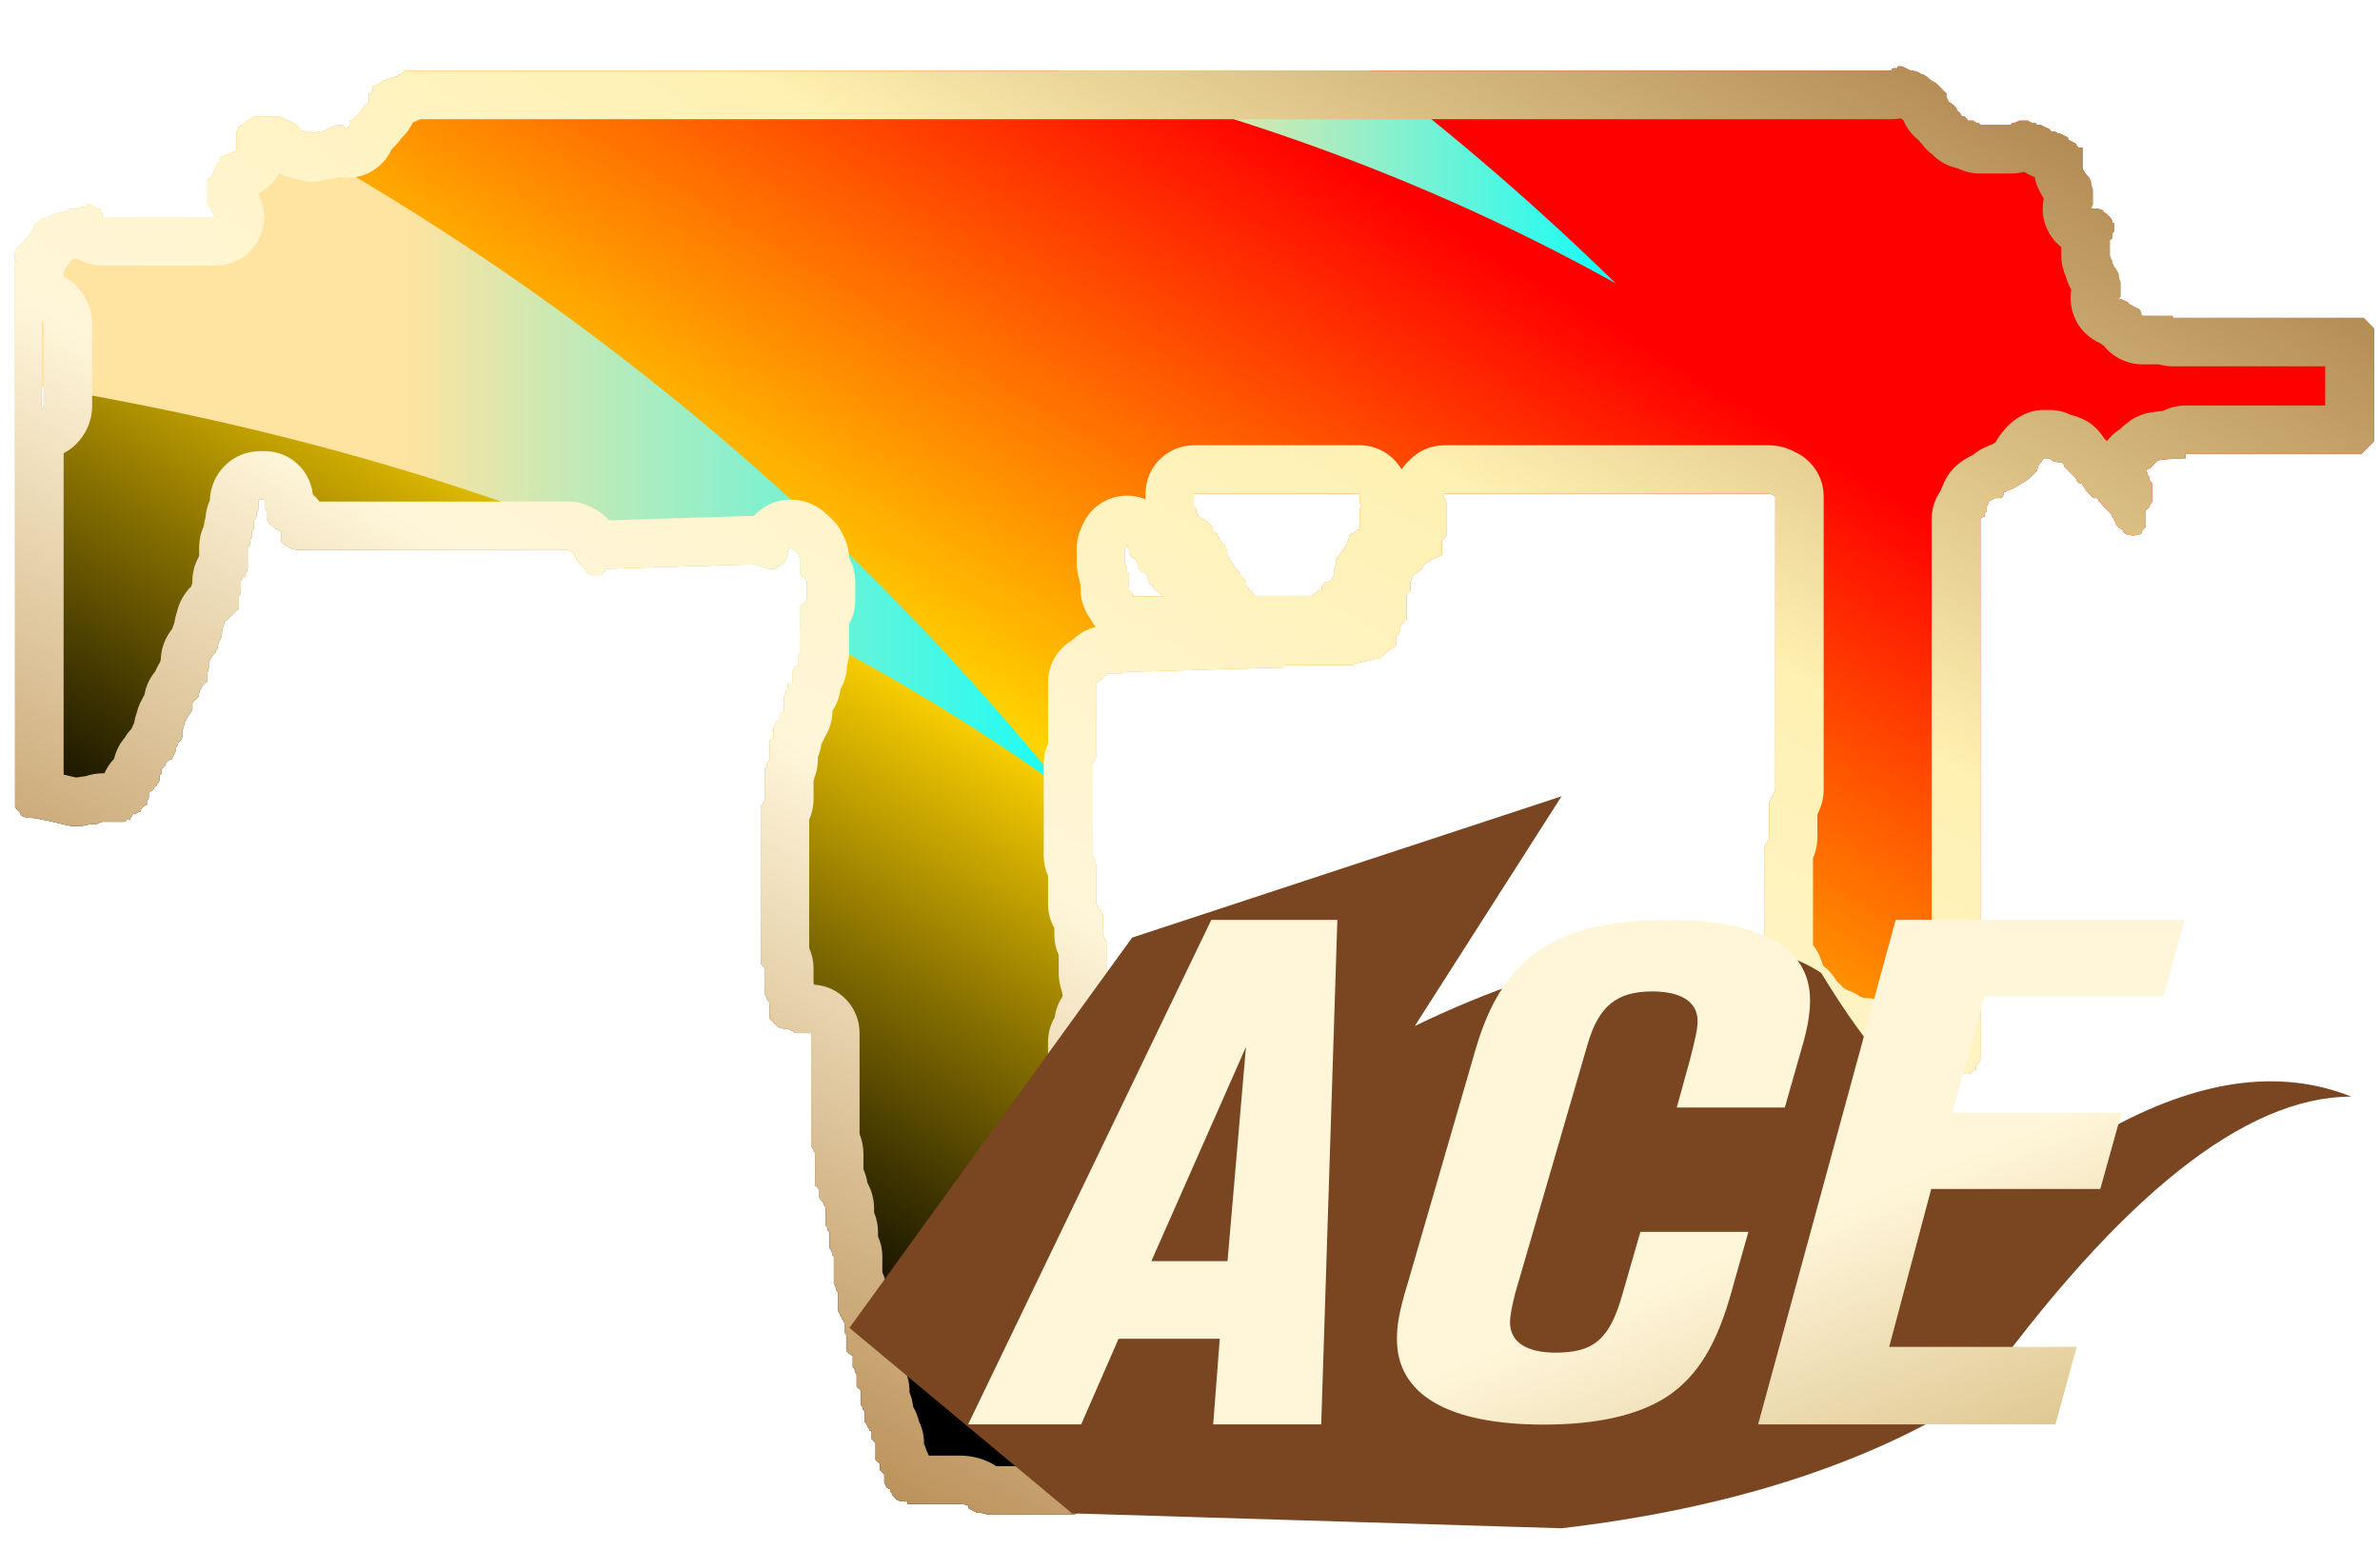<?xml version="1.0" encoding="utf-8"?>
<!-- Generator: Adobe Illustrator 16.0.0, SVG Export Plug-In . SVG Version: 6.00 Build 0)  -->
<!DOCTYPE svg PUBLIC "-//W3C//DTD SVG 1.1//EN" "http://www.w3.org/Graphics/SVG/1.1/DTD/svg11.dtd">
<svg version="1.1" id="图层_1" xmlns="http://www.w3.org/2000/svg" xmlns:xlink="http://www.w3.org/1999/xlink" x="0px" y="0px"
	 width="49.125px" height="32px" viewBox="0 0 49.125 32" enable-background="new 0 0 49.125 32" xml:space="preserve">
<rect fill="none" width="49.125" height="32"/>
<g>
	<rect fill="none" width="49.125" height="32"/>
	<g>
		<g>
			<g>
				
					<linearGradient id="SVGID_1_" gradientUnits="userSpaceOnUse" x1="-549.767" y1="26.981" x2="-550.767" y2="27.982" gradientTransform="matrix(48.692 0 0 29.88 26813.91 -807.562)">
					<stop  offset="0.251" style="stop-color:#FF0000"/>
					<stop  offset="0.517" style="stop-color:#FFD400"/>
					<stop  offset="0.535" style="stop-color:#EAC200"/>
					<stop  offset="0.623" style="stop-color:#877000"/>
					<stop  offset="0.693" style="stop-color:#3E3400"/>
					<stop  offset="0.743" style="stop-color:#110E00"/>
					<stop  offset="0.768" style="stop-color:#000000"/>
				</linearGradient>
				<path fill="url(#SVGID_1_)" d="M48.782,6.56h-3.939V6.52h-0.61c-0.03,0-0.04-0.02-0.04-0.05c0-0.03-0.02-0.05-0.04-0.09
					c-0.06-0.02-0.12-0.05-0.17-0.09c-0.03,0-0.05-0.01-0.05-0.04c-0.061-0.03-0.11-0.06-0.17-0.08h-0.04l0.04-0.05v-0.3
					c-0.03-0.06-0.04-0.11-0.04-0.17l-0.05-0.09c-0.051-0.06-0.08-0.12-0.08-0.17c-0.03-0.06-0.05-0.1-0.05-0.13v-0.3l0.05-0.04
					V4.83c0.029-0.03,0.04-0.06,0.04-0.09V4.61c-0.03,0-0.04-0.01-0.04-0.04c0-0.03-0.021-0.06-0.05-0.09
					c-0.021-0.02-0.051-0.05-0.08-0.08c-0.03,0-0.051-0.02-0.051-0.05c-0.05-0.03-0.1-0.04-0.13-0.04h-0.12
					c0-0.03,0.011-0.06,0.03-0.09v-0.3c-0.02-0.06-0.04-0.12-0.04-0.18l-0.04-0.08c-0.06-0.06-0.1-0.12-0.13-0.18V3.05h-0.08
					c-0.03-0.03-0.05-0.05-0.05-0.08c-0.06-0.03-0.11-0.06-0.17-0.09V2.84c-0.061-0.03-0.12-0.06-0.18-0.09h-0.04
					c-0.021-0.03-0.07-0.04-0.131-0.04l-0.039-0.05c-0.061-0.02-0.12-0.05-0.171-0.08h-0.09c0-0.03-0.01-0.04-0.04-0.04
					c-0.06,0-0.109-0.02-0.13-0.05h-0.18c-0.05,0.03-0.101,0.05-0.13,0.05c-0.03,0-0.04,0.01-0.04,0.04h-0.65
					c0-0.03-0.01-0.04-0.04-0.04c-0.029,0-0.06-0.02-0.09-0.05h-0.13V2.45c-0.03,0-0.04-0.02-0.04-0.04c-0.06,0-0.09-0.02-0.09-0.05
					c-0.021-0.03-0.05-0.06-0.08-0.08c0-0.03-0.021-0.06-0.05-0.09c-0.03-0.03-0.07-0.06-0.13-0.09c0-0.02-0.011-0.06-0.04-0.08
					V1.93c-0.03-0.03-0.061-0.06-0.091-0.09c-0.02-0.03-0.05-0.05-0.079-0.08l-0.051-0.05c-0.05-0.02-0.1-0.05-0.13-0.08
					c-0.029-0.03-0.069-0.06-0.12-0.09c-0.029,0-0.06-0.01-0.09-0.04c-0.06-0.03-0.12-0.04-0.17-0.04l-0.18-0.09h-0.09v0.04h-0.08
					c-0.03,0-0.05,0.02-0.05,0.05H8.342c0,0.02-0.01,0.04-0.04,0.04c0,0.03-0.02,0.04-0.04,0.04h-0.05v0.04
					c-0.06,0-0.11,0.02-0.17,0.05c-0.03,0-0.07,0.01-0.13,0.04c-0.03,0-0.04,0.02-0.04,0.04c-0.03,0-0.06,0.02-0.09,0.05
					c-0.03,0-0.06,0.01-0.09,0.04v0.09c-0.03,0.03-0.06,0.04-0.08,0.04v0.18l-0.05,0.04c-0.03,0.03-0.05,0.06-0.08,0.08
					c0,0.03-0.02,0.06-0.05,0.09l-0.09,0.09l-0.04,0.04c-0.03,0.03-0.06,0.04-0.09,0.04v0.09c-0.03,0.03-0.04,0.06-0.04,0.09
					c-0.06-0.03-0.09-0.06-0.09-0.09h-0.13c-0.05,0.03-0.1,0.04-0.13,0.04c-0.02,0.03-0.05,0.05-0.08,0.05
					c-0.03,0.02-0.06,0.04-0.09,0.04c-0.06,0-0.13,0.02-0.22,0.04V2.71h-0.12c-0.06,0-0.1-0.02-0.13-0.04
					c-0.03-0.03-0.05-0.06-0.05-0.09c-0.05-0.03-0.11-0.06-0.17-0.09c-0.03,0-0.06-0.01-0.09-0.04c-0.05-0.03-0.1-0.04-0.13-0.04
					h-0.51l-0.05,0.04c-0.05,0.03-0.1,0.06-0.13,0.09c-0.03,0.02-0.07,0.05-0.13,0.08c0,0.03-0.01,0.06-0.04,0.09V3.1
					c-0.03,0.03-0.06,0.04-0.09,0.04c-0.05,0.03-0.1,0.05-0.12,0.05c-0.03,0.02-0.06,0.04-0.09,0.04c-0.03,0.03-0.04,0.06-0.04,0.08
					c0,0.03-0.02,0.05-0.05,0.05c0,0.03-0.01,0.05-0.03,0.08l-0.01,0.01c0,0.02-0.02,0.05-0.04,0.08c0,0.03-0.02,0.06-0.05,0.09
					v0.04c-0.02,0-0.05,0.02-0.08,0.04v0.52c0.03,0.03,0.06,0.06,0.08,0.09v0.04c0.03,0.03,0.05,0.06,0.05,0.09
					c0.01,0.01,0.02,0.03,0.04,0.04h-2.34V4.4c-0.02,0-0.04-0.02-0.04-0.05c0-0.03-0.01-0.04-0.04-0.04
					c-0.06-0.03-0.12-0.06-0.18-0.09h-0.08v0.05c-0.06,0-0.13,0.01-0.22,0.04h-0.13c0,0.03-0.01,0.04-0.04,0.04
					c-0.09,0.03-0.16,0.05-0.22,0.05c-0.03,0.02-0.09,0.05-0.17,0.08c-0.03,0-0.07,0.02-0.13,0.04l-0.04,0.05
					c-0.03,0.03-0.06,0.04-0.09,0.04c0,0.03-0.01,0.06-0.04,0.09c0,0.03-0.02,0.06-0.05,0.09c-0.02,0.02-0.04,0.05-0.04,0.08
					l-0.09,0.09c-0.02,0.03-0.05,0.06-0.08,0.08c-0.03,0.03-0.06,0.06-0.09,0.09c0,0.03-0.01,0.06-0.04,0.09v0.13l0.05,0.04h-0.04
					v11.27c0.02,0.03,0.05,0.06,0.08,0.09c0.03,0.02,0.04,0.06,0.04,0.08c0.06,0.03,0.12,0.05,0.18,0.05c0.09,0,0.17,0.01,0.26,0.04
					c0.06,0,0.13,0.021,0.21,0.04c0.12,0.03,0.25,0.06,0.39,0.09h0.22c0.08-0.03,0.19-0.04,0.3-0.04c0.06-0.029,0.1-0.05,0.13-0.05
					h0.43c0.03,0,0.05-0.01,0.05-0.04h0.08c0-0.03,0.02-0.06,0.05-0.09c0-0.03,0.03-0.04,0.08-0.04c0.03-0.03,0.06-0.04,0.09-0.04
					c0-0.03,0.01-0.06,0.04-0.09c0.03-0.03,0.06-0.04,0.09-0.04v-0.09c0.03-0.03,0.04-0.06,0.04-0.09v-0.08
					c0.03-0.03,0.06-0.05,0.09-0.05c0-0.02,0.01-0.05,0.04-0.08c0.03,0,0.04-0.02,0.04-0.05c0.03-0.03,0.05-0.06,0.05-0.08v-0.09
					l0.04-0.04v-0.09l0.09-0.09v-0.04l0.04-0.04c0.03-0.03,0.06-0.04,0.08-0.04c0.03-0.06,0.06-0.12,0.09-0.18
					c0-0.06,0.01-0.1,0.04-0.12c0-0.04,0.02-0.06,0.05-0.09l0.04-0.05v-0.17c0.03-0.03,0.04-0.07,0.04-0.13
					c0.03-0.06,0.06-0.11,0.09-0.17c0.03-0.03,0.06-0.07,0.08-0.13V14.5c0.06-0.06,0.11-0.1,0.13-0.13c0-0.06,0.02-0.12,0.05-0.17
					c0.03-0.06,0.07-0.11,0.13-0.13v-0.13c0-0.06,0.01-0.12,0.04-0.17v-0.14c0.03-0.05,0.07-0.11,0.13-0.17
					c0-0.02,0.01-0.05,0.04-0.08c0-0.06,0.02-0.12,0.05-0.18c0.02-0.03,0.04-0.07,0.04-0.13c0-0.05,0.01-0.11,0.04-0.17
					c0-0.06,0.02-0.09,0.05-0.09c0.05-0.05,0.11-0.11,0.17-0.17c0.03-0.03,0.06-0.06,0.09-0.08V12.3c0.03-0.03,0.04-0.06,0.04-0.09
					v-0.22c0.03-0.02,0.04-0.05,0.04-0.08h0.06v-0.09c0.03-0.03,0.04-0.05,0.04-0.08V11.3c0-0.03,0.02-0.04,0.05-0.04v-0.09
					c0-0.02,0.01-0.05,0.04-0.08v-0.13c0.03-0.03,0.04-0.06,0.04-0.09v-0.13c0.03-0.02,0.05-0.05,0.05-0.08v-0.04
					c0-0.04,0.01-0.06,0.04-0.09v-0.18c0-0.02,0.01-0.04,0.04-0.04h0.09v0.17c0.03,0.03,0.04,0.06,0.04,0.09v0.13
					c0.03,0.03,0.04,0.06,0.04,0.09c0.03,0.02,0.06,0.05,0.09,0.08c0.03,0.03,0.06,0.05,0.09,0.05c0.03,0.02,0.06,0.04,0.08,0.04
					v0.22c0.03,0.03,0.06,0.05,0.09,0.08c0.03,0,0.06,0.02,0.09,0.05c0.05,0.02,0.11,0.04,0.17,0.04h5.58
					c0.03,0.03,0.06,0.04,0.08,0.04l0.05,0.05v0.04c0.03,0.03,0.04,0.06,0.04,0.09c0.03,0,0.04,0.01,0.04,0.04l0.05,0.04
					c0.03,0.03,0.05,0.06,0.08,0.09c0.03,0.03,0.05,0.06,0.05,0.09c0.05,0.02,0.11,0.04,0.17,0.04h0.13c0-0.03,0.01-0.04,0.04-0.04
					c0-0.03,0.01-0.06,0.04-0.09c0.44-0.01,0.88-0.03,1.31-0.04c0.56-0.02,1.1-0.03,1.63-0.05h0.13c0.06,0,0.1,0.02,0.13,0.04
					c0.09,0.04,0.15,0.05,0.18,0.05h0.12l0.05-0.05c0.03-0.02,0.06-0.04,0.08-0.04c0.03-0.03,0.06-0.05,0.09-0.08v-0.05
					c0.03-0.02,0.04-0.06,0.04-0.08v-0.09l0.05-0.04c0.02,0,0.05,0.01,0.08,0.04l0.09,0.09c0,0.02,0.01,0.05,0.04,0.08v0.35
					c0.03,0.03,0.06,0.04,0.09,0.04c0,0.03,0.01,0.06,0.04,0.09v0.39l-0.04,0.04c-0.03,0.03-0.06,0.06-0.09,0.09v0.94l-0.04,0.05
					v0.21c-0.03,0.03-0.06,0.05-0.09,0.05c0,0.03-0.01,0.05-0.04,0.08v0.26h-0.09v0.09c-0.03,0.03-0.04,0.05-0.04,0.08
					c0,0.03-0.01,0.06-0.04,0.09v0.3c-0.03,0.03-0.06,0.05-0.09,0.05v0.13c-0.03,0.02-0.06,0.05-0.09,0.08
					c0,0.03-0.01,0.06-0.04,0.09v0.21c-0.03,0.03-0.06,0.05-0.08,0.05v0.39c0,0.02-0.02,0.05-0.05,0.08v0.09h-0.04v0.65
					c0,0.029-0.02,0.05-0.04,0.08c0,0.029-0.02,0.05-0.05,0.05v3.27c0.03,0.03,0.06,0.061,0.09,0.091v0.56
					c0.03,0.03,0.04,0.06,0.04,0.09c0.03,0.03,0.05,0.061,0.05,0.08v0.3c0.02,0.03,0.05,0.061,0.08,0.09
					c0.03,0.03,0.06,0.061,0.09,0.091c0.06,0.029,0.11,0.04,0.17,0.04h0.04c0.03,0.029,0.06,0.039,0.09,0.039
					c0.03,0.03,0.06,0.051,0.09,0.051h0.3v2.33c0.02,0.02,0.04,0.05,0.04,0.08c0.03,0.029,0.04,0.06,0.04,0.09v0.649
					c0.03,0,0.05,0.011,0.05,0.04l0.04,0.04v0.17l0.04,0.05c0.03,0.03,0.05,0.061,0.05,0.091c0.02,0.02,0.04,0.05,0.04,0.08v0.35
					c0.03,0.02,0.04,0.05,0.04,0.08s0.02,0.05,0.04,0.05v0.34c0.03,0.03,0.05,0.061,0.05,0.09c0,0.021,0.01,0.061,0.04,0.08v0.57
					c0.03,0.03,0.04,0.06,0.04,0.09c0,0.021,0.02,0.061,0.05,0.08v0.39c0.02,0.03,0.04,0.061,0.04,0.091
					c0.03,0.029,0.04,0.06,0.04,0.08c0.03,0.029,0.05,0.06,0.05,0.09v0.17c0.02,0.029,0.04,0.06,0.04,0.09v0.3l0.04,0.04
					c0.03,0.03,0.06,0.05,0.09,0.05v0.25c0.03,0,0.04,0.021,0.04,0.05c0,0.03,0.01,0.061,0.04,0.091v0.26
					c0.03,0.02,0.06,0.05,0.09,0.08V29c0.03,0.03,0.04,0.06,0.04,0.09l0.04,0.04v0.22c0.03,0.03,0.05,0.061,0.05,0.091
					c0.03,0.02,0.04,0.06,0.04,0.079c0.03,0,0.05,0.021,0.05,0.04V29.7c0.02,0.02,0.05,0.05,0.08,0.08v0.35
					c0.03,0.03,0.06,0.061,0.09,0.08v0.13c0.03,0.03,0.06,0.061,0.09,0.09v0.181c0.02,0.02,0.04,0.05,0.04,0.08
					c0.03,0.029,0.06,0.04,0.08,0.04v0.05c0.03,0.029,0.05,0.05,0.05,0.08c0.03,0.029,0.06,0.06,0.08,0.09
					c0.06,0.03,0.12,0.04,0.18,0.04h0.05v0.05h1.08c0.06,0,0.12,0.01,0.18,0.04v0.05c0.06,0.03,0.11,0.061,0.17,0.09
					c0.09,0,0.16,0.011,0.22,0.04h1.73c0.06,0,0.1-0.01,0.13-0.04h0.04c0.06-0.029,0.1-0.06,0.13-0.09c0.06,0,0.13-0.01,0.22-0.04
					h0.04c0.06-0.03,0.1-0.04,0.13-0.04h1.6c0-0.03,0.01-0.06,0.04-0.09c0.03-0.03,0.06-0.06,0.09-0.09v-0.12l-0.04-0.05
					c0-0.03-0.02-0.061-0.05-0.08v-0.95c-0.03,0-0.04-0.02-0.04-0.05s-0.02-0.061-0.04-0.09c-0.06-0.021-0.12-0.04-0.18-0.04h-0.04
					v-0.08c-0.03-0.03-0.04-0.061-0.04-0.09v-0.17c-0.03,0-0.05-0.021-0.05-0.051c-0.03,0-0.05-0.01-0.08-0.04
					c0-0.029-0.02-0.06-0.05-0.09c0-0.02-0.01-0.05-0.04-0.08v-0.13c-0.03-0.029-0.04-0.06-0.04-0.09s-0.02-0.06-0.05-0.08v-0.05
					c-0.02,0-0.05-0.01-0.08-0.04v-0.26l-0.04-0.04c0-0.03-0.02-0.061-0.05-0.09c0-0.03-0.01-0.061-0.04-0.08V27.89l-0.04-0.04
					c0-0.029-0.02-0.06-0.05-0.09v-0.3c-0.03-0.03-0.04-0.06-0.04-0.08l-0.04-0.05V26.9c-0.03-0.03-0.06-0.061-0.09-0.091v-0.47
					c-0.03-0.03-0.04-0.06-0.04-0.09c-0.03,0-0.06-0.01-0.09-0.04v-0.52c-0.03,0-0.04-0.011-0.04-0.04V25.09h-0.05
					c-0.02-0.03-0.05-0.06-0.08-0.09v-0.47c-0.03,0-0.06-0.021-0.09-0.05V23.96c-0.03,0-0.04-0.01-0.04-0.04
					c-0.03-0.03-0.04-0.06-0.04-0.08v-0.56c0-0.03-0.02-0.061-0.05-0.09l-0.04-0.04v-0.82c-0.03-0.03-0.04-0.061-0.04-0.09h-0.09
					V21.5c0.03-0.02,0.06-0.05,0.09-0.08v-0.09l0.04-0.04v-0.17c0.03,0,0.06-0.021,0.09-0.05c0-0.03,0.01-0.051,0.04-0.08l0.04-0.05
					V20.34c0-0.03-0.01-0.06-0.04-0.09v-0.08c-0.03-0.03-0.04-0.06-0.04-0.09v-0.65l-0.05-0.04c0-0.029-0.01-0.06-0.04-0.09v-0.43
					c-0.03-0.03-0.04-0.05-0.04-0.08l-0.05-0.05c0-0.03-0.01-0.05-0.04-0.08v-0.83c-0.03-0.021-0.04-0.05-0.04-0.08
					s-0.02-0.06-0.05-0.09v-1.9c0.03-0.03,0.05-0.06,0.05-0.09c0-0.02,0.01-0.04,0.04-0.04v-1.55h0.04l0.05-0.04
					c0.03-0.03,0.05-0.06,0.08-0.09c0.03,0,0.05-0.01,0.05-0.04h0.3c0.03-0.03,0.05-0.04,0.08-0.04c1.04-0.03,2.08-0.06,3.12-0.09
					h0.13l0.04-0.05h1.38c0.03-0.02,0.061-0.04,0.09-0.04c0.141-0.03,0.271-0.06,0.391-0.09c0.06,0,0.1-0.01,0.13-0.04
					c0.03-0.02,0.06-0.06,0.09-0.08l0.04-0.05c0.06-0.02,0.1-0.05,0.13-0.08c0.03,0,0.04-0.02,0.04-0.05v-0.17
					c0.03,0,0.04-0.01,0.04-0.04c0.03-0.03,0.05-0.06,0.05-0.09v-0.08c0.03-0.04,0.061-0.06,0.08-0.09c0-0.03,0.021-0.04,0.05-0.04
					v-0.52c0.021-0.03,0.061-0.06,0.08-0.09v-0.17c0-0.03,0.021-0.06,0.05-0.09v-0.04c0.021-0.03,0.07-0.06,0.131-0.09
					c0.02-0.02,0.06-0.05,0.079-0.08c0-0.03,0.021-0.06,0.051-0.09c0.029,0,0.06-0.01,0.08-0.04c0.029-0.03,0.06-0.05,0.09-0.05
					c0.06-0.03,0.109-0.05,0.17-0.08v-0.3c0.03-0.03,0.06-0.06,0.09-0.09v-0.69c0-0.03-0.021-0.06-0.04-0.09l-0.05-0.04
					c0.03,0,0.05-0.02,0.05-0.05h6.7c0.03,0,0.069,0.02,0.13,0.05v6.05c0,0.03-0.021,0.06-0.04,0.09c0,0.03-0.021,0.06-0.05,0.08
					c0,0.03-0.01,0.06-0.04,0.09v0.74c0,0.02-0.021,0.05-0.04,0.08c0,0.03-0.021,0.06-0.05,0.09v2.28
					c0.029,0.029,0.05,0.06,0.05,0.09s0.01,0.06,0.04,0.09V20l0.04,0.05c0.029,0.03,0.06,0.05,0.09,0.08v0.04
					c0.03,0.04,0.04,0.061,0.04,0.09v0.09c0.03,0,0.05,0.011,0.05,0.04c0.021,0.03,0.04,0.061,0.04,0.091
					c0.03,0.029,0.04,0.06,0.04,0.079c0.03,0.03,0.04,0.061,0.04,0.091c0.03,0.029,0.06,0.04,0.09,0.04
					c0.03,0.029,0.061,0.04,0.09,0.04c0,0.039,0.011,0.06,0.04,0.09c0.03,0.029,0.061,0.06,0.09,0.09c0,0.03,0.011,0.06,0.04,0.09
					c0.03,0,0.061,0.01,0.091,0.04c0.02,0.03,0.039,0.05,0.039,0.08c0.03,0.03,0.07,0.06,0.131,0.09
					c0.029,0.03,0.069,0.06,0.13,0.09h0.04c0.05,0.03,0.109,0.061,0.17,0.08c0.029,0.03,0.069,0.061,0.13,0.09
					c0.03,0.03,0.07,0.04,0.13,0.04c0.03,0.03,0.06,0.05,0.09,0.05s0.05,0.011,0.08,0.04h0.26l0.051,0.04
					c0.05,0.03,0.109,0.051,0.17,0.051c0.06,0.02,0.109,0.04,0.17,0.04v0.039h0.13c0.06,0.03,0.12,0.051,0.17,0.051
					c0,0.02,0.02,0.04,0.05,0.04c0.061,0.029,0.11,0.04,0.17,0.04c0,0.029,0.01,0.04,0.04,0.04h0.09c0,0.029,0.03,0.06,0.09,0.09
					c0.061,0.029,0.11,0.04,0.171,0.04c0.14,0.029,0.289,0.05,0.43,0.05c0.03,0,0.06,0.01,0.09,0.04h0.34l0.05-0.04
					c0.021-0.03,0.051-0.05,0.08-0.05v-0.08l0.05-0.05c0.021-0.021,0.04-0.051,0.04-0.08V10.71c0.03-0.03,0.061-0.05,0.091-0.05
					v-0.08c0.02,0,0.04-0.02,0.04-0.05v-0.08c0.02-0.03,0.04-0.06,0.04-0.09c0.029-0.03,0.069-0.05,0.13-0.08h0.13
					c0.029-0.03,0.05-0.06,0.05-0.09v-0.04h0.04c0.03-0.03,0.07-0.05,0.13-0.05c0.08-0.05,0.15-0.1,0.21-0.13
					c0.061-0.03,0.12-0.07,0.18-0.13c0.051-0.05,0.101-0.09,0.131-0.13c0-0.02,0.01-0.07,0.039-0.13
					c0.03-0.02,0.061-0.07,0.091-0.12h0.13l0.04,0.04c0.06,0.03,0.109,0.04,0.17,0.04h0.04c0.029,0.03,0.05,0.06,0.05,0.09
					l0.08,0.08c0.03,0.04,0.06,0.06,0.09,0.09c0.03,0.03,0.06,0.06,0.08,0.09c0,0.03,0.02,0.06,0.05,0.08
					c0.061,0,0.08,0.02,0.08,0.05c0.03,0.03,0.05,0.06,0.05,0.08c0.021,0.03,0.061,0.06,0.08,0.09c0.03,0.03,0.061,0.06,0.09,0.09
					h0.091c0,0.03,0.01,0.05,0.039,0.08c0.03,0.03,0.061,0.06,0.08,0.09c0.03,0.03,0.061,0.06,0.091,0.09l0.04,0.04
					c0.029,0.03,0.05,0.06,0.05,0.09c0.029,0.02,0.04,0.05,0.04,0.08c0.029,0.03,0.04,0.06,0.04,0.09l0.05,0.04
					c0.02,0.03,0.05,0.04,0.08,0.04c0,0.04,0.02,0.06,0.05,0.09c0.05,0.03,0.11,0.04,0.17,0.04s0.11-0.01,0.17-0.04
					c0-0.03,0.01-0.05,0.04-0.09l0.05-0.04v-0.34c0.03-0.03,0.061-0.06,0.08-0.09c0-0.03,0.021-0.06,0.05-0.09V9.97
					c-0.029-0.02-0.05-0.05-0.05-0.08c0-0.03-0.01-0.06-0.04-0.09c0-0.03-0.01-0.05-0.04-0.09c0.03-0.02,0.061-0.04,0.08-0.04
					c0.061-0.06,0.101-0.1,0.13-0.13l0.051-0.04c0.199-0.03,0.39-0.04,0.56-0.04V9.37h3.63l0.26-0.26V6.78L48.782,6.56z M0.902,8.38
					c0,0.02-0.01,0.05-0.04,0.08V6.6c0.03,0.03,0.04,0.06,0.04,0.09V8.38z M23.393,12.31v-0.04c-0.03-0.03-0.06-0.06-0.09-0.09
					v-0.35c-0.03,0-0.04-0.01-0.04-0.04v-0.08c-0.03-0.03-0.04-0.06-0.04-0.09v-0.3c0.03-0.03,0.04-0.06,0.04-0.09
					c0,0.03,0.01,0.06,0.04,0.09v0.08c0,0.03,0.02,0.06,0.05,0.09c0.03,0.03,0.05,0.04,0.08,0.04c0,0.03,0.02,0.06,0.05,0.09v0.09
					c0.03,0.02,0.06,0.05,0.08,0.08c0.03,0.03,0.06,0.04,0.09,0.04c0,0.03,0.01,0.05,0.04,0.05v0.08c0,0.03,0.02,0.06,0.05,0.09
					c0.03,0.03,0.05,0.06,0.08,0.09c0,0.02,0.02,0.04,0.05,0.04c0.02,0.03,0.05,0.06,0.08,0.09c0.03,0.02,0.06,0.04,0.09,0.04
					H23.393z M28.063,10.54v0.39c-0.03,0-0.06,0.01-0.09,0.04c-0.03,0.03-0.061,0.05-0.09,0.05c-0.03,0.02-0.04,0.05-0.04,0.08
					c0,0.03-0.021,0.06-0.04,0.09v0.04c-0.03,0.03-0.05,0.06-0.05,0.09c-0.03,0.02-0.061,0.06-0.08,0.08
					c0,0.03-0.021,0.06-0.051,0.09c0,0.03-0.01,0.04-0.04,0.04v0.13c-0.029,0.03-0.039,0.06-0.039,0.09v0.13
					c-0.03,0.03-0.051,0.06-0.051,0.08c-0.02,0.03-0.069,0.05-0.12,0.05c-0.029,0.03-0.06,0.05-0.09,0.08v0.09h-0.09v0.04
					c-0.03,0.03-0.06,0.04-0.08,0.04c0,0.03-0.02,0.04-0.05,0.04h-1.17c-0.021-0.03-0.04-0.05-0.04-0.08
					c-0.03-0.03-0.06-0.05-0.08-0.05v-0.04l-0.05-0.04V12c-0.021-0.03-0.05-0.06-0.08-0.08v-0.05h-0.04v-0.04
					c-0.03-0.03-0.06-0.06-0.09-0.09c-0.03-0.03-0.05-0.06-0.05-0.09c-0.021-0.02-0.051-0.05-0.08-0.08v-0.05l-0.051-0.04V11.4
					c0-0.03-0.01-0.06-0.039-0.09c0-0.03-0.011-0.06-0.04-0.09c-0.03,0-0.04-0.01-0.04-0.04c-0.03-0.03-0.051-0.06-0.051-0.09
					c-0.029-0.03-0.04-0.05-0.04-0.08c-0.029,0-0.06-0.02-0.089-0.05v-0.04c0-0.03-0.01-0.05-0.04-0.08
					c-0.03-0.03-0.06-0.06-0.09-0.09c-0.05-0.03-0.11-0.06-0.17-0.09v-0.04l-0.04-0.04v-0.04c0-0.03-0.02-0.06-0.05-0.09v-0.26h3.42
					v0.18c0.02,0.03,0.04,0.06,0.04,0.09C28.072,10.48,28.063,10.51,28.063,10.54z"/>
			</g>
		</g>
	</g>
	<g>
		
			<linearGradient id="SVGID_2_" gradientUnits="userSpaceOnUse" x1="-867.487" y1="43.087" x2="-868.154" y2="43.087" gradientTransform="matrix(34.512 0 0 13.153 29962.193 -556.832)">
			<stop  offset="0" style="stop-color:#00FFFF"/>
			<stop  offset="0.649" style="stop-color:#FFE3A0"/>
		</linearGradient>
		<path fill="url(#SVGID_2_)" d="M16.612,12.43c-0.03,0.03-0.06,0.06-0.09,0.09v0.46c1.92,0.98,3.73,2.08,5.43,3.31
			c-4.2-5.18-9.19-9.47-14.97-12.85h-2.52l-0.01,0.01c0,0.02-0.02,0.05-0.04,0.08c0,0.03-0.02,0.06-0.05,0.09v0.04
			c-0.02,0-0.05,0.02-0.08,0.04v0.52c0.03,0.03,0.06,0.06,0.08,0.09v0.04c0.03,0.03,0.05,0.06,0.05,0.09
			c0.01,0.01,0.02,0.03,0.04,0.04h-2.34V4.4c-0.02,0-0.04-0.02-0.04-0.05c0-0.03-0.01-0.04-0.04-0.04
			c-0.06-0.03-0.12-0.06-0.18-0.09h-0.08v0.05c-0.06,0-0.13,0.01-0.22,0.04h-0.13c0,0.03-0.01,0.04-0.04,0.04
			c-0.09,0.03-0.16,0.05-0.22,0.05c-0.03,0.02-0.09,0.05-0.17,0.08c-0.03,0-0.07,0.02-0.13,0.04l-0.04,0.05
			c-0.03,0.03-0.06,0.04-0.09,0.04c0,0.03-0.01,0.06-0.04,0.09c0,0.03-0.02,0.06-0.05,0.09c-0.02,0.02-0.04,0.05-0.04,0.08
			l-0.09,0.09c-0.02,0.03-0.05,0.06-0.08,0.08c-0.03,0.03-0.06,0.06-0.09,0.09c0,0.03-0.01,0.06-0.04,0.09v0.13l0.05,0.04h-0.04V7.9
			c0.19,0.02,0.37,0.05,0.55,0.09h0.04c4.72,0.79,9.02,2.02,12.91,3.71c0.56-0.02,1.1-0.03,1.63-0.05h0.13
			c0.06,0,0.1,0.02,0.13,0.04c0.09,0.04,0.15,0.05,0.18,0.05h0.12l0.05-0.05c0.03-0.02,0.06-0.04,0.08-0.04
			c0.03-0.03,0.06-0.05,0.09-0.08v-0.05c0.03-0.02,0.04-0.06,0.04-0.08v-0.09l0.05-0.04c0.02,0,0.05,0.01,0.08,0.04l0.09,0.09
			c0,0.02,0.01,0.05,0.04,0.08v0.35c0.03,0.03,0.06,0.04,0.09,0.04c0,0.03,0.01,0.06,0.04,0.09v0.39L16.612,12.43z"/>
	</g>
	<g>
		<linearGradient id="SVGID_3_" gradientUnits="userSpaceOnUse" x1="34.08" y1="3.655" x2="21.806" y2="3.655">
			<stop  offset="0" style="stop-color:#00FFFF"/>
			<stop  offset="0.822" style="stop-color:#FFE3A0"/>
		</linearGradient>
		<path fill="url(#SVGID_3_)" d="M28.272,1.46c1.771,1.35,3.46,2.81,5.08,4.39c-3.5-1.95-7.35-3.42-11.55-4.39H28.272z"/>
	</g>
	<g>
		<g>
			<g>
				<g>
					<linearGradient id="SVGID_4_" gradientUnits="userSpaceOnUse" x1="12.807" y1="27.662" x2="31.024" y2="-3.891">
						<stop  offset="0" style="stop-color:#BB925B"/>
						<stop  offset="0.343" style="stop-color:#FFF6DA"/>
						<stop  offset="0.657" style="stop-color:#FFF1B1"/>
						<stop  offset="1" style="stop-color:#B38B54"/>
					</linearGradient>
					<path fill="url(#SVGID_4_)" d="M39.234,2.442c0.017,0.013,0.033,0.025,0.05,0.037c0.005,0.009,0.01,0.019,0.015,0.028
						c0.067,0.15,0.171,0.283,0.303,0.385c0.022,0.029,0.046,0.056,0.071,0.083c0.062,0.083,0.135,0.157,0.218,0.219
						c0.139,0.14,0.317,0.239,0.518,0.278c0.137,0.07,0.291,0.109,0.454,0.109h0.65c0.09,0,0.177-0.012,0.26-0.034
						c0.006,0.002,0.012,0.003,0.019,0.005c0.064,0.042,0.134,0.076,0.206,0.102c0.018,0.096,0.048,0.19,0.093,0.278
						c0.028,0.057,0.06,0.111,0.094,0.163c-0.015,0.071-0.021,0.144-0.021,0.217c0,0.318,0.148,0.602,0.381,0.785V5.26
						c0,0.183,0.047,0.335,0.095,0.448c0.026,0.092,0.063,0.181,0.111,0.268c-0.035,0.208-0.003,0.427,0.092,0.626
						c0.104,0.216,0.286,0.383,0.503,0.479c0.024,0.019,0.05,0.036,0.076,0.052c0.189,0.238,0.48,0.387,0.813,0.387h0.329
						c0.089,0.026,0.184,0.04,0.281,0.04h3.149v0.81h-2.89c-0.165,0-0.32,0.04-0.458,0.111c-0.084,0.008-0.168,0.018-0.249,0.03
						c-0.173,0.026-0.335,0.096-0.472,0.204l-0.051,0.04c-0.033,0.026-0.064,0.054-0.094,0.084l-0.016,0.015
						C43.751,8.862,43.74,8.87,43.73,8.876c-0.094,0.062-0.175,0.139-0.242,0.226c-0.005-0.005-0.01-0.01-0.015-0.015l-0.04-0.037
						l0,0c-0.044-0.07-0.1-0.142-0.168-0.211c-0.133-0.135-0.319-0.228-0.512-0.271c-0.139-0.07-0.293-0.107-0.451-0.107h-0.13
						c-0.315,0-0.634,0.187-0.825,0.442c-0.063,0.067-0.115,0.144-0.157,0.226c-0.021,0.012-0.042,0.025-0.064,0.039
						c-0.043,0.015-0.086,0.033-0.127,0.053c-0.099,0.04-0.189,0.096-0.27,0.165c-0.002,0-0.003,0.001-0.004,0.001
						c-0.1,0.05-0.249,0.125-0.396,0.273C40.233,9.757,40.158,9.874,40.109,10c-0.021,0.043-0.04,0.088-0.056,0.134
						c-0.117,0.167-0.182,0.368-0.182,0.575V21c-0.036-0.014-0.073-0.024-0.11-0.033c-0.042-0.016-0.085-0.029-0.129-0.039
						c-0.078-0.04-0.163-0.07-0.251-0.088c-0.048-0.019-0.097-0.033-0.146-0.045c-0.068-0.025-0.139-0.044-0.211-0.055l0,0
						c-0.015-0.005-0.029-0.01-0.044-0.014c-0.148-0.082-0.316-0.127-0.488-0.127h-0.016c-0.029-0.014-0.059-0.025-0.089-0.035
						c-0.068-0.051-0.142-0.089-0.235-0.119c-0.029-0.018-0.061-0.034-0.094-0.049c-0.019-0.021-0.038-0.043-0.059-0.063
						c-0.023-0.024-0.048-0.046-0.073-0.067c-0.008-0.01-0.016-0.018-0.023-0.027c-0.068-0.12-0.161-0.225-0.271-0.308
						c-0.011-0.032-0.021-0.063-0.033-0.092c-0.037-0.121-0.097-0.235-0.177-0.335v-1.791c0.047-0.108,0.09-0.252,0.09-0.423v-0.481
						c0.003-0.006,0.006-0.014,0.009-0.021c0.059-0.115,0.121-0.284,0.121-0.497v-6.05c0-0.379-0.22-0.728-0.559-0.897
						C36.97,9.286,36.778,9.19,36.513,9.19h-6.7c-0.291,0-0.553,0.124-0.734,0.322c-0.057,0.053-0.107,0.112-0.15,0.177
						c-0.172-0.298-0.496-0.499-0.865-0.499h-3.42c-0.552,0-1,0.448-1,1v0.115c-0.117-0.048-0.246-0.075-0.38-0.075
						c-0.426,0-0.789,0.266-0.934,0.641c-0.069,0.138-0.106,0.292-0.106,0.449v0.3c0,0.119,0.019,0.234,0.054,0.344
						c0.007,0.04,0.016,0.08,0.026,0.118v0.098c0,0.207,0.082,0.425,0.207,0.6c0.03,0.056,0.065,0.109,0.105,0.159
						c-0.155,0.038-0.296,0.112-0.414,0.213c-0.03,0.022-0.059,0.047-0.086,0.073c-0.29,0.175-0.483,0.493-0.483,0.856v1.266
						c-0.059,0.129-0.09,0.27-0.09,0.414v1.9c0,0.145,0.031,0.285,0.09,0.414v0.586c0,0.172,0.044,0.34,0.126,0.486
						c0.001,0.004,0.002,0.006,0.004,0.01V19.3c0,0.145,0.031,0.285,0.09,0.414v0.366c0,0.121,0.02,0.24,0.057,0.353
						c0.006,0.032,0.014,0.065,0.023,0.098v0.032c-0.086,0.129-0.142,0.275-0.162,0.43c-0.089,0.151-0.139,0.326-0.139,0.508v0.74
						c0,0.18,0.047,0.348,0.13,0.494v0.416c0,0.145,0.031,0.285,0.09,0.414v0.275c0,0.141,0.027,0.279,0.08,0.408v0.232
						c0,0.145,0.031,0.285,0.09,0.414V25c0,0.158,0.05,0.326,0.13,0.475v0.176c0,0.102,0.014,0.2,0.04,0.292v0.268
						c0,0.174,0.045,0.344,0.13,0.493v0.106c0,0.145,0.031,0.286,0.09,0.415v0.105c0,0.136,0.028,0.269,0.08,0.393v0.037
						c0,0.156,0.037,0.31,0.105,0.447c0.02,0.109,0.057,0.214,0.111,0.311c0.001,0.002,0.002,0.005,0.004,0.008
						c0.005,0.202,0.071,0.397,0.189,0.56c0.02,0.103,0.057,0.201,0.107,0.292c0.02,0.043,0.042,0.085,0.067,0.126
						c0.02,0.039,0.042,0.077,0.066,0.114c0.006,0.021,0.013,0.043,0.02,0.064c0.028,0.135,0.085,0.259,0.164,0.368h-0.523
						c-0.127,0-0.253,0.021-0.38,0.063c-0.026,0.006-0.052,0.013-0.077,0.02c-0.151,0.011-0.296,0.055-0.426,0.128h-1.355
						c-0.038-0.026-0.079-0.051-0.122-0.072c-0.193-0.098-0.406-0.147-0.63-0.147h-0.639c-0.014-0.033-0.029-0.064-0.047-0.096
						c-0.014-0.052-0.032-0.102-0.054-0.149V29.78c0-0.155-0.036-0.308-0.104-0.444c-0.024-0.108-0.065-0.21-0.121-0.303
						c-0.01-0.103-0.035-0.202-0.075-0.295V28.7c0-0.147-0.032-0.291-0.093-0.422c-0.009-0.107-0.035-0.212-0.077-0.311
						c0-0.183-0.05-0.354-0.136-0.502c-0.007-0.063-0.02-0.123-0.035-0.178c-0.005-0.168-0.05-0.331-0.129-0.48V26.67
						c0-0.146-0.032-0.287-0.09-0.415V25.93c0-0.146-0.032-0.286-0.09-0.414V25.42c0-0.14-0.028-0.271-0.08-0.393V24.94
						c0-0.181-0.047-0.358-0.133-0.519c-0.002-0.006-0.004-0.012-0.007-0.017c-0.014-0.094-0.041-0.185-0.08-0.271V23.82
						c0-0.145-0.027-0.285-0.08-0.416V21.32c0-0.53-0.413-0.965-0.935-0.998c-0.005-0.012-0.01-0.023-0.015-0.036V19.98
						c0-0.145-0.031-0.285-0.09-0.414v-2.647c0.048-0.108,0.09-0.253,0.09-0.429v-0.369c0.006-0.022,0.012-0.045,0.017-0.068
						c0.057-0.144,0.073-0.277,0.073-0.383v-0.048c0.036-0.084,0.06-0.173,0.072-0.265c0.028-0.048,0.053-0.099,0.073-0.151
						c0.101-0.159,0.156-0.345,0.156-0.536v-0.002c0.087-0.129,0.145-0.28,0.164-0.443c0.085-0.146,0.132-0.312,0.136-0.483
						c0.026-0.09,0.04-0.185,0.04-0.281v-0.577c0.084-0.149,0.13-0.318,0.13-0.493V12c0-0.157-0.037-0.311-0.106-0.449
						c-0.007-0.019-0.015-0.038-0.024-0.056c-0.004-0.163-0.048-0.321-0.126-0.461c-0.049-0.111-0.119-0.213-0.207-0.3l-0.09-0.09
						c-0.215-0.215-0.494-0.333-0.787-0.333c-0.228,0-0.449,0.078-0.626,0.221l-0.05,0.04c-0.031,0.025-0.06,0.051-0.087,0.079
						l-0.144,0c-0.273,0.011-0.549,0.018-0.83,0.026c-0.262,0.007-0.528,0.015-0.785,0.024c-0.221,0.005-0.444,0.013-0.668,0.021
						c-0.182,0.006-0.365,0.013-0.547,0.018c-0.002-0.002-0.003-0.004-0.005-0.005l-0.05-0.05c-0.087-0.087-0.189-0.157-0.3-0.207
						c-0.147-0.082-0.315-0.126-0.487-0.126H6.595c-0.041-0.053-0.087-0.103-0.138-0.146C6.404,9.701,5.979,9.31,5.462,9.31h-0.09
						c-0.565,0-1.026,0.453-1.04,1.015c-0.05,0.108-0.08,0.226-0.088,0.347c-0.019,0.061-0.031,0.124-0.038,0.188
						c-0.061,0.133-0.095,0.282-0.095,0.44v0.175c-0.005,0.01-0.01,0.021-0.015,0.031c-0.081,0.146-0.125,0.313-0.125,0.484v0.029
						c-0.008,0.026-0.014,0.053-0.02,0.08c-0.146,0.142-0.252,0.327-0.301,0.538c-0.024,0.073-0.042,0.148-0.054,0.225
						c-0.015,0.037-0.029,0.075-0.041,0.112c-0.037,0.051-0.067,0.098-0.09,0.136c-0.09,0.148-0.14,0.317-0.145,0.491
						c-0.005,0.019-0.009,0.038-0.013,0.057c-0.012,0.02-0.023,0.04-0.035,0.062c-0.025,0.044-0.047,0.089-0.066,0.135
						c-0.116,0.138-0.193,0.303-0.223,0.48l-0.016,0.03l-0.064,0.122c-0.034,0.069-0.06,0.141-0.078,0.215
						c-0.025,0.067-0.044,0.137-0.055,0.208C2.77,14.919,2.765,14.93,2.76,14.94c-0.017,0.033-0.033,0.068-0.048,0.105
						c-0.053,0.053-0.099,0.115-0.138,0.182c-0.105,0.122-0.179,0.268-0.216,0.423c-0.001,0.004-0.003,0.009-0.005,0.013
						C2.27,15.75,2.203,15.851,2.156,15.96H2.123c-0.137,0-0.256,0.026-0.354,0.06c-0.068,0.006-0.133,0.016-0.196,0.028
						c-0.082-0.018-0.165-0.038-0.26-0.061V9.353c0.091-0.046,0.176-0.106,0.251-0.18C1.782,8.958,1.902,8.676,1.902,8.38V6.69
						c0-0.303-0.12-0.588-0.339-0.803c-0.075-0.074-0.16-0.134-0.251-0.18V5.67C1.325,5.629,1.334,5.587,1.34,5.545
						c0.051-0.056,0.095-0.116,0.132-0.181c0,0,0.001,0,0.001,0c0.04-0.009,0.079-0.02,0.117-0.03
						C1.742,5.426,1.921,5.48,2.112,5.48h2.34c0.465,0,0.87-0.321,0.974-0.775C5.483,4.46,5.445,4.211,5.331,4.002
						C5.424,3.95,5.512,3.885,5.589,3.807C5.658,3.739,5.715,3.662,5.76,3.579C5.876,3.638,5.989,3.671,6.091,3.69
						C6.2,3.729,6.316,3.75,6.433,3.75c0.072,0,0.146-0.008,0.217-0.024l0.084-0.019C6.832,3.7,6.919,3.68,6.996,3.654
						C7.054,3.665,7.113,3.67,7.172,3.67c0.183,0,0.366-0.05,0.527-0.15c0.17-0.105,0.302-0.258,0.383-0.436L8.14,3.027
						c0.06-0.06,0.11-0.122,0.151-0.182c0.098-0.09,0.175-0.198,0.23-0.317C8.573,2.509,8.624,2.487,8.672,2.46h30.371
						C39.108,2.46,39.173,2.454,39.234,2.442 M39.263,1.37h-0.09v0.04h-0.08c-0.03,0-0.05,0.02-0.05,0.05H8.342
						c0,0.02-0.01,0.04-0.04,0.04c0,0.03-0.02,0.04-0.04,0.04h-0.05v0.04c-0.06,0-0.11,0.02-0.17,0.05c-0.03,0-0.07,0.01-0.13,0.04
						c-0.03,0-0.04,0.02-0.04,0.04c-0.03,0-0.06,0.02-0.09,0.05c-0.03,0-0.06,0.01-0.09,0.04v0.09c-0.03,0.03-0.06,0.04-0.08,0.04
						v0.18l-0.05,0.04c-0.03,0.03-0.05,0.06-0.08,0.08c0,0.03-0.02,0.06-0.05,0.09l-0.09,0.09l-0.04,0.04
						c-0.03,0.03-0.06,0.04-0.09,0.04v0.09c-0.03,0.03-0.04,0.06-0.04,0.09c-0.06-0.03-0.09-0.06-0.09-0.09h-0.13
						c-0.05,0.03-0.1,0.04-0.13,0.04c-0.02,0.03-0.05,0.05-0.08,0.05c-0.03,0.02-0.06,0.04-0.09,0.04c-0.06,0-0.13,0.02-0.22,0.04
						V2.71h-0.12c-0.06,0-0.1-0.02-0.13-0.04c-0.03-0.03-0.05-0.06-0.05-0.09c-0.05-0.03-0.11-0.06-0.17-0.09
						c-0.03,0-0.06-0.01-0.09-0.04c-0.05-0.03-0.1-0.04-0.13-0.04h-0.51l-0.05,0.04c-0.05,0.03-0.1,0.06-0.13,0.09
						c-0.03,0.02-0.07,0.05-0.13,0.08c0,0.03-0.01,0.06-0.04,0.09V3.1c-0.03,0.03-0.06,0.04-0.09,0.04
						c-0.05,0.03-0.1,0.05-0.12,0.05c-0.03,0.02-0.06,0.04-0.09,0.04c-0.03,0.03-0.04,0.06-0.04,0.08c0,0.03-0.02,0.05-0.05,0.05
						c0,0.03-0.01,0.05-0.03,0.08l-0.01,0.01c0,0.02-0.02,0.05-0.04,0.08c0,0.03-0.02,0.06-0.05,0.09v0.04
						c-0.02,0-0.05,0.02-0.08,0.04v0.52c0.03,0.03,0.06,0.06,0.08,0.09v0.04c0.03,0.03,0.05,0.06,0.05,0.09
						c0.01,0.01,0.02,0.03,0.04,0.04h-2.34V4.4c-0.02,0-0.04-0.02-0.04-0.05c0-0.03-0.01-0.04-0.04-0.04
						c-0.06-0.03-0.12-0.06-0.18-0.09h-0.08v0.05c-0.06,0-0.13,0.01-0.22,0.04h-0.13c0,0.03-0.01,0.04-0.04,0.04
						c-0.09,0.03-0.16,0.05-0.22,0.05c-0.03,0.02-0.09,0.05-0.17,0.08c-0.03,0-0.07,0.02-0.13,0.04l-0.04,0.05
						c-0.03,0.03-0.06,0.04-0.09,0.04c0,0.03-0.01,0.06-0.04,0.09c0,0.03-0.02,0.06-0.05,0.09c-0.02,0.02-0.04,0.05-0.04,0.08
						l-0.09,0.09c-0.02,0.03-0.05,0.06-0.08,0.08c-0.03,0.03-0.06,0.06-0.09,0.09c0,0.03-0.01,0.06-0.04,0.09v0.13l0.05,0.04h-0.04
						v11.27c0.02,0.03,0.05,0.06,0.08,0.09c0.03,0.02,0.04,0.06,0.04,0.08c0.06,0.03,0.12,0.05,0.18,0.05
						c0.09,0,0.17,0.01,0.26,0.04c0.06,0,0.13,0.021,0.21,0.04c0.12,0.03,0.25,0.06,0.39,0.09h0.22c0.08-0.03,0.19-0.04,0.3-0.04
						c0.06-0.029,0.1-0.05,0.13-0.05h0.43c0.03,0,0.05-0.01,0.05-0.04h0.08c0-0.03,0.02-0.06,0.05-0.09c0-0.03,0.03-0.04,0.08-0.04
						c0.03-0.03,0.06-0.04,0.09-0.04c0-0.03,0.01-0.06,0.04-0.09c0.03-0.03,0.06-0.04,0.09-0.04v-0.09
						c0.03-0.03,0.04-0.06,0.04-0.09v-0.08c0.03-0.03,0.06-0.05,0.09-0.05c0-0.02,0.01-0.05,0.04-0.08c0.03,0,0.04-0.02,0.04-0.05
						c0.03-0.03,0.05-0.06,0.05-0.08v-0.09l0.04-0.04v-0.09l0.09-0.09v-0.04l0.04-0.04c0.03-0.03,0.06-0.04,0.08-0.04
						c0.03-0.06,0.06-0.12,0.09-0.18c0-0.06,0.01-0.1,0.04-0.12c0-0.04,0.02-0.06,0.05-0.09l0.04-0.05v-0.17
						c0.03-0.03,0.04-0.07,0.04-0.13c0.03-0.06,0.06-0.11,0.09-0.17c0.03-0.03,0.06-0.07,0.08-0.13V14.5
						c0.06-0.06,0.11-0.1,0.13-0.13c0-0.06,0.02-0.12,0.05-0.17c0.03-0.06,0.07-0.11,0.13-0.13v-0.13c0-0.06,0.01-0.12,0.04-0.17
						v-0.14c0.03-0.05,0.07-0.11,0.13-0.17c0-0.02,0.01-0.05,0.04-0.08c0-0.06,0.02-0.12,0.05-0.18c0.02-0.03,0.04-0.07,0.04-0.13
						c0-0.05,0.01-0.11,0.04-0.17c0-0.06,0.02-0.09,0.05-0.09c0.05-0.05,0.11-0.11,0.17-0.17c0.03-0.03,0.06-0.06,0.09-0.08V12.3
						c0.03-0.03,0.04-0.06,0.04-0.09v-0.22c0.03-0.02,0.04-0.05,0.04-0.08h0.06v-0.09c0.03-0.03,0.04-0.05,0.04-0.08V11.3
						c0-0.03,0.02-0.04,0.05-0.04v-0.09c0-0.02,0.01-0.05,0.04-0.08v-0.13c0.03-0.03,0.04-0.06,0.04-0.09v-0.13
						c0.03-0.02,0.05-0.05,0.05-0.08v-0.04c0-0.04,0.01-0.06,0.04-0.09v-0.18c0-0.02,0.01-0.04,0.04-0.04h0.09v0.17
						c0.03,0.03,0.04,0.06,0.04,0.09v0.13c0.03,0.03,0.04,0.06,0.04,0.09c0.03,0.02,0.06,0.05,0.09,0.08
						c0.03,0.03,0.06,0.05,0.09,0.05c0.03,0.02,0.06,0.04,0.08,0.04v0.22c0.03,0.03,0.06,0.05,0.09,0.08c0.03,0,0.06,0.02,0.09,0.05
						c0.05,0.02,0.11,0.04,0.17,0.04h5.58c0.03,0.03,0.06,0.04,0.08,0.04l0.05,0.05v0.04c0.03,0.03,0.04,0.06,0.04,0.09
						c0.03,0,0.04,0.01,0.04,0.04l0.05,0.04c0.03,0.03,0.05,0.06,0.08,0.09c0.03,0.03,0.05,0.06,0.05,0.09
						c0.05,0.02,0.11,0.04,0.17,0.04h0.13c0-0.03,0.01-0.04,0.04-0.04c0-0.03,0.01-0.06,0.04-0.09c0.44-0.01,0.88-0.03,1.31-0.04
						c0.56-0.02,1.1-0.03,1.63-0.05h0.13c0.06,0,0.1,0.02,0.13,0.04c0.09,0.04,0.15,0.05,0.18,0.05h0.12l0.05-0.05
						c0.03-0.02,0.06-0.04,0.08-0.04c0.03-0.03,0.06-0.05,0.09-0.08v-0.05c0.03-0.02,0.04-0.06,0.04-0.08v-0.09l0.05-0.04
						c0.02,0,0.05,0.01,0.08,0.04l0.09,0.09c0,0.02,0.01,0.05,0.04,0.08v0.35c0.03,0.03,0.06,0.04,0.09,0.04
						c0,0.03,0.01,0.06,0.04,0.09v0.39l-0.04,0.04c-0.03,0.03-0.06,0.06-0.09,0.09v0.94l-0.04,0.05v0.21
						c-0.03,0.03-0.06,0.05-0.09,0.05c0,0.03-0.01,0.05-0.04,0.08v0.26h-0.09v0.09c-0.03,0.03-0.04,0.05-0.04,0.08
						c0,0.03-0.01,0.06-0.04,0.09v0.3c-0.03,0.03-0.06,0.05-0.09,0.05v0.13c-0.03,0.02-0.06,0.05-0.09,0.08
						c0,0.03-0.01,0.06-0.04,0.09v0.21c-0.03,0.03-0.06,0.05-0.08,0.05v0.39c0,0.02-0.02,0.05-0.05,0.08v0.09h-0.04v0.65
						c0,0.029-0.02,0.05-0.04,0.08c0,0.029-0.02,0.05-0.05,0.05v3.27c0.03,0.03,0.06,0.061,0.09,0.091v0.56
						c0.03,0.03,0.04,0.06,0.04,0.09c0.03,0.03,0.05,0.061,0.05,0.08v0.3c0.02,0.03,0.05,0.061,0.08,0.09
						c0.03,0.03,0.06,0.061,0.09,0.091c0.06,0.029,0.11,0.04,0.17,0.04h0.04c0.03,0.029,0.06,0.039,0.09,0.039
						c0.03,0.03,0.06,0.051,0.09,0.051h0.3v2.33c0.02,0.02,0.04,0.05,0.04,0.08c0.03,0.029,0.04,0.06,0.04,0.09v0.649
						c0.03,0,0.05,0.011,0.05,0.04l0.04,0.04v0.17l0.04,0.05c0.03,0.03,0.05,0.061,0.05,0.091c0.02,0.02,0.04,0.05,0.04,0.08v0.35
						c0.03,0.02,0.04,0.05,0.04,0.08s0.02,0.05,0.04,0.05v0.34c0.03,0.03,0.05,0.061,0.05,0.09c0,0.021,0.01,0.061,0.04,0.08v0.57
						c0.03,0.03,0.04,0.06,0.04,0.09c0,0.021,0.02,0.061,0.05,0.08v0.39c0.02,0.03,0.04,0.061,0.04,0.091
						c0.03,0.029,0.04,0.06,0.04,0.08c0.03,0.029,0.05,0.06,0.05,0.09v0.17c0.02,0.029,0.04,0.06,0.04,0.09v0.3l0.04,0.04
						c0.03,0.03,0.06,0.05,0.09,0.05v0.25c0.03,0,0.04,0.021,0.04,0.05c0,0.03,0.01,0.061,0.04,0.091v0.26
						c0.03,0.02,0.06,0.05,0.09,0.08V29c0.03,0.03,0.04,0.06,0.04,0.09l0.04,0.04v0.22c0.03,0.03,0.05,0.061,0.05,0.091
						c0.03,0.02,0.04,0.06,0.04,0.079c0.03,0,0.05,0.021,0.05,0.04V29.7c0.02,0.02,0.05,0.05,0.08,0.08v0.35
						c0.03,0.03,0.06,0.061,0.09,0.08v0.13c0.03,0.03,0.06,0.061,0.09,0.09v0.181c0.02,0.02,0.04,0.05,0.04,0.08
						c0.03,0.029,0.06,0.04,0.08,0.04v0.05c0.03,0.029,0.05,0.05,0.05,0.08c0.03,0.029,0.06,0.06,0.08,0.09
						c0.06,0.03,0.12,0.04,0.18,0.04h0.05v0.05h1.08c0.06,0,0.12,0.01,0.18,0.04v0.05c0.06,0.03,0.11,0.061,0.17,0.09
						c0.09,0,0.16,0.011,0.22,0.04h1.73c0.06,0,0.1-0.01,0.13-0.04h0.04c0.06-0.029,0.1-0.06,0.13-0.09c0.06,0,0.13-0.01,0.22-0.04
						h0.04c0.06-0.03,0.1-0.04,0.13-0.04h1.6c0-0.03,0.01-0.06,0.04-0.09c0.03-0.03,0.06-0.06,0.09-0.09v-0.12l-0.04-0.05
						c0-0.03-0.02-0.061-0.05-0.08v-0.95c-0.03,0-0.04-0.02-0.04-0.05s-0.02-0.061-0.04-0.09c-0.06-0.021-0.12-0.04-0.18-0.04h-0.04
						v-0.08c-0.03-0.03-0.04-0.061-0.04-0.09v-0.17c-0.03,0-0.05-0.021-0.05-0.051c-0.03,0-0.05-0.01-0.08-0.04
						c0-0.029-0.02-0.06-0.05-0.09c0-0.02-0.01-0.05-0.04-0.08v-0.13c-0.03-0.029-0.04-0.06-0.04-0.09s-0.02-0.06-0.05-0.08v-0.05
						c-0.02,0-0.05-0.01-0.08-0.04v-0.26l-0.04-0.04c0-0.03-0.02-0.061-0.05-0.09c0-0.03-0.01-0.061-0.04-0.08V27.89l-0.04-0.04
						c0-0.029-0.02-0.06-0.05-0.09v-0.3c-0.03-0.03-0.04-0.06-0.04-0.08l-0.04-0.05V26.9c-0.03-0.03-0.06-0.061-0.09-0.091v-0.47
						c-0.03-0.03-0.04-0.06-0.04-0.09c-0.03,0-0.06-0.01-0.09-0.04v-0.52c-0.03,0-0.04-0.011-0.04-0.04V25.09h-0.05
						c-0.02-0.03-0.05-0.06-0.08-0.09v-0.47c-0.03,0-0.06-0.021-0.09-0.05V23.96c-0.03,0-0.04-0.01-0.04-0.04
						c-0.03-0.03-0.04-0.06-0.04-0.08v-0.56c0-0.03-0.02-0.061-0.05-0.09l-0.04-0.04v-0.82c-0.03-0.03-0.04-0.061-0.04-0.09h-0.09
						V21.5c0.03-0.02,0.06-0.05,0.09-0.08v-0.09l0.04-0.04v-0.17c0.03,0,0.06-0.021,0.09-0.05c0-0.03,0.01-0.051,0.04-0.08
						l0.04-0.05V20.34c0-0.03-0.01-0.06-0.04-0.09v-0.08c-0.03-0.03-0.04-0.06-0.04-0.09v-0.65l-0.05-0.04
						c0-0.029-0.01-0.06-0.04-0.09v-0.43c-0.03-0.03-0.04-0.05-0.04-0.08l-0.05-0.05c0-0.03-0.01-0.05-0.04-0.08v-0.83
						c-0.03-0.021-0.04-0.05-0.04-0.08s-0.02-0.06-0.05-0.09v-1.9c0.03-0.03,0.05-0.06,0.05-0.09c0-0.02,0.01-0.04,0.04-0.04v-1.55
						h0.04l0.05-0.04c0.03-0.03,0.05-0.06,0.08-0.09c0.03,0,0.05-0.01,0.05-0.04h0.3c0.03-0.03,0.05-0.04,0.08-0.04
						c1.04-0.03,2.08-0.06,3.12-0.09h0.13l0.04-0.05h1.38c0.03-0.02,0.061-0.04,0.09-0.04c0.141-0.03,0.271-0.06,0.391-0.09
						c0.06,0,0.1-0.01,0.13-0.04c0.03-0.02,0.06-0.06,0.09-0.08l0.04-0.05c0.06-0.02,0.1-0.05,0.13-0.08c0.03,0,0.04-0.02,0.04-0.05
						v-0.17c0.03,0,0.04-0.01,0.04-0.04c0.03-0.03,0.05-0.06,0.05-0.09v-0.08c0.03-0.04,0.061-0.06,0.08-0.09
						c0-0.03,0.021-0.04,0.05-0.04v-0.52c0.021-0.03,0.061-0.06,0.08-0.09v-0.17c0-0.03,0.021-0.06,0.05-0.09v-0.04
						c0.021-0.03,0.07-0.06,0.131-0.09c0.02-0.02,0.06-0.05,0.079-0.08c0-0.03,0.021-0.06,0.051-0.09c0.029,0,0.06-0.01,0.08-0.04
						c0.029-0.03,0.06-0.05,0.09-0.05c0.06-0.03,0.109-0.05,0.17-0.08v-0.3c0.03-0.03,0.06-0.06,0.09-0.09v-0.69
						c0-0.03-0.021-0.06-0.04-0.09l-0.05-0.04c0.03,0,0.05-0.02,0.05-0.05h6.7c0.03,0,0.069,0.02,0.13,0.05v6.05
						c0,0.03-0.021,0.06-0.04,0.09c0,0.03-0.021,0.06-0.05,0.08c0,0.03-0.01,0.06-0.04,0.09v0.74c0,0.02-0.021,0.05-0.04,0.08
						c0,0.03-0.021,0.06-0.05,0.09v2.28c0.029,0.029,0.05,0.06,0.05,0.09s0.01,0.06,0.04,0.09V20l0.04,0.05
						c0.029,0.03,0.06,0.05,0.09,0.08v0.04c0.03,0.04,0.04,0.061,0.04,0.09v0.09c0.03,0,0.05,0.011,0.05,0.04
						c0.021,0.03,0.04,0.061,0.04,0.091c0.03,0.029,0.04,0.06,0.04,0.079c0.03,0.03,0.04,0.061,0.04,0.091
						c0.03,0.029,0.06,0.04,0.09,0.04c0.03,0.029,0.061,0.04,0.09,0.04c0,0.039,0.011,0.06,0.04,0.09
						c0.03,0.029,0.061,0.06,0.09,0.09c0,0.03,0.011,0.06,0.04,0.09c0.03,0,0.061,0.01,0.091,0.04c0.02,0.03,0.039,0.05,0.039,0.08
						c0.03,0.03,0.07,0.06,0.131,0.09c0.029,0.03,0.069,0.06,0.13,0.09h0.04c0.05,0.03,0.109,0.061,0.17,0.08
						c0.029,0.03,0.069,0.061,0.13,0.09c0.03,0.03,0.07,0.04,0.13,0.04c0.03,0.03,0.06,0.05,0.09,0.05s0.05,0.011,0.08,0.04h0.26
						l0.051,0.04c0.05,0.03,0.109,0.051,0.17,0.051c0.06,0.02,0.109,0.04,0.17,0.04v0.039h0.13c0.06,0.03,0.12,0.051,0.17,0.051
						c0,0.02,0.02,0.04,0.05,0.04c0.061,0.029,0.11,0.04,0.17,0.04c0,0.029,0.01,0.04,0.04,0.04h0.09c0,0.029,0.03,0.06,0.09,0.09
						c0.061,0.029,0.11,0.04,0.171,0.04c0.14,0.029,0.289,0.05,0.43,0.05c0.03,0,0.06,0.01,0.09,0.04h0.34l0.05-0.04
						c0.021-0.03,0.051-0.05,0.08-0.05v-0.08l0.05-0.05c0.021-0.021,0.04-0.051,0.04-0.08V10.71c0.03-0.03,0.061-0.05,0.091-0.05
						v-0.08c0.02,0,0.04-0.02,0.04-0.05v-0.08c0.02-0.03,0.04-0.06,0.04-0.09c0.029-0.03,0.069-0.05,0.13-0.08h0.13
						c0.029-0.03,0.05-0.06,0.05-0.09v-0.04h0.04c0.03-0.03,0.07-0.05,0.13-0.05c0.08-0.05,0.15-0.1,0.21-0.13
						c0.061-0.03,0.12-0.07,0.18-0.13c0.051-0.05,0.101-0.09,0.131-0.13c0-0.02,0.01-0.07,0.039-0.13
						c0.03-0.02,0.061-0.07,0.091-0.12h0.13l0.04,0.04c0.06,0.03,0.109,0.04,0.17,0.04h0.04c0.029,0.03,0.05,0.06,0.05,0.09
						l0.08,0.08c0.03,0.04,0.06,0.06,0.09,0.09c0.03,0.03,0.06,0.06,0.08,0.09c0,0.03,0.02,0.06,0.05,0.08
						c0.061,0,0.08,0.02,0.08,0.05c0.03,0.03,0.05,0.06,0.05,0.08c0.021,0.03,0.061,0.06,0.08,0.09c0.03,0.03,0.061,0.06,0.09,0.09
						h0.091c0,0.03,0.01,0.05,0.039,0.08c0.03,0.03,0.061,0.06,0.08,0.09c0.03,0.03,0.061,0.06,0.091,0.09l0.04,0.04
						c0.029,0.03,0.05,0.06,0.05,0.09c0.029,0.02,0.04,0.05,0.04,0.08c0.029,0.03,0.04,0.06,0.04,0.09l0.05,0.04
						c0.02,0.03,0.05,0.04,0.08,0.04c0,0.04,0.02,0.06,0.05,0.09c0.05,0.03,0.11,0.04,0.17,0.04s0.11-0.01,0.17-0.04
						c0-0.03,0.01-0.05,0.04-0.09l0.05-0.04v-0.34c0.03-0.03,0.061-0.06,0.08-0.09c0-0.03,0.021-0.06,0.05-0.09V9.97
						c-0.029-0.02-0.05-0.05-0.05-0.08c0-0.03-0.01-0.06-0.04-0.09c0-0.03-0.01-0.05-0.04-0.09c0.03-0.02,0.061-0.04,0.08-0.04
						c0.061-0.06,0.101-0.1,0.13-0.13l0.051-0.04c0.199-0.03,0.39-0.04,0.56-0.04V9.37h3.63l0.26-0.26V6.78l-0.21-0.22h-3.939V6.52
						h-0.61c-0.03,0-0.04-0.02-0.04-0.05c0-0.03-0.02-0.05-0.04-0.09c-0.06-0.02-0.12-0.05-0.17-0.09c-0.03,0-0.05-0.01-0.05-0.04
						c-0.061-0.03-0.11-0.06-0.17-0.08h-0.04l0.04-0.05v-0.3c-0.03-0.06-0.04-0.11-0.04-0.17l-0.05-0.09
						c-0.051-0.06-0.08-0.12-0.08-0.17c-0.03-0.06-0.05-0.1-0.05-0.13v-0.3l0.05-0.04V4.83c0.029-0.03,0.04-0.06,0.04-0.09V4.61
						c-0.03,0-0.04-0.01-0.04-0.04c0-0.03-0.021-0.06-0.05-0.09c-0.021-0.02-0.051-0.05-0.08-0.08c-0.03,0-0.051-0.02-0.051-0.05
						c-0.05-0.03-0.1-0.04-0.13-0.04h-0.12c0-0.03,0.011-0.06,0.03-0.09v-0.3c-0.02-0.06-0.04-0.12-0.04-0.18l-0.04-0.08
						c-0.06-0.06-0.1-0.12-0.13-0.18V3.05h-0.08c-0.03-0.03-0.05-0.05-0.05-0.08c-0.06-0.03-0.11-0.06-0.17-0.09V2.84
						c-0.061-0.03-0.12-0.06-0.18-0.09h-0.04c-0.021-0.03-0.07-0.04-0.131-0.04l-0.039-0.05c-0.061-0.02-0.12-0.05-0.171-0.08h-0.09
						c0-0.03-0.01-0.04-0.04-0.04c-0.06,0-0.109-0.02-0.13-0.05h-0.18c-0.05,0.03-0.101,0.05-0.13,0.05c-0.03,0-0.04,0.01-0.04,0.04
						h-0.65c0-0.03-0.01-0.04-0.04-0.04c-0.029,0-0.06-0.02-0.09-0.05h-0.13V2.45c-0.03,0-0.04-0.02-0.04-0.04
						c-0.06,0-0.09-0.02-0.09-0.05c-0.021-0.03-0.05-0.06-0.08-0.08c0-0.03-0.021-0.06-0.05-0.09c-0.03-0.03-0.07-0.06-0.13-0.09
						c0-0.02-0.011-0.06-0.04-0.08V1.93c-0.03-0.03-0.061-0.06-0.091-0.09c-0.02-0.03-0.05-0.05-0.079-0.08l-0.051-0.05
						c-0.05-0.02-0.1-0.05-0.13-0.08c-0.029-0.03-0.069-0.06-0.12-0.09c-0.029,0-0.06-0.01-0.09-0.04
						c-0.06-0.03-0.12-0.04-0.17-0.04L39.263,1.37L39.263,1.37z M0.862,8.46V6.6c0.03,0.03,0.04,0.06,0.04,0.09v1.69
						C0.902,8.4,0.893,8.43,0.862,8.46L0.862,8.46z M25.603,11.87v-0.04c-0.03-0.03-0.06-0.06-0.09-0.09
						c-0.03-0.03-0.05-0.06-0.05-0.09c-0.021-0.02-0.051-0.05-0.08-0.08v-0.05l-0.051-0.04V11.4c0-0.03-0.01-0.06-0.039-0.09
						c0-0.03-0.011-0.06-0.04-0.09c-0.03,0-0.04-0.01-0.04-0.04c-0.03-0.03-0.051-0.06-0.051-0.09c-0.029-0.03-0.04-0.05-0.04-0.08
						c-0.029,0-0.06-0.02-0.089-0.05v-0.04c0-0.03-0.01-0.05-0.04-0.08c-0.03-0.03-0.06-0.06-0.09-0.09
						c-0.05-0.03-0.11-0.06-0.17-0.09v-0.04l-0.04-0.04v-0.04c0-0.03-0.02-0.06-0.05-0.09v-0.26h3.42v0.18
						c0.02,0.03,0.04,0.06,0.04,0.09c-0.03,0.02-0.04,0.05-0.04,0.08v0.39c-0.03,0-0.06,0.01-0.09,0.04
						c-0.03,0.03-0.061,0.05-0.09,0.05c-0.03,0.02-0.04,0.05-0.04,0.08c0,0.03-0.021,0.06-0.04,0.09v0.04
						c-0.03,0.03-0.05,0.06-0.05,0.09c-0.03,0.02-0.061,0.06-0.08,0.08c0,0.03-0.021,0.06-0.051,0.09c0,0.03-0.01,0.04-0.04,0.04
						v0.13c-0.029,0.03-0.039,0.06-0.039,0.09v0.13c-0.03,0.03-0.051,0.06-0.051,0.08c-0.02,0.03-0.069,0.05-0.12,0.05
						c-0.029,0.03-0.06,0.05-0.09,0.08v0.09h-0.09v0.04c-0.03,0.03-0.06,0.04-0.08,0.04c0,0.03-0.02,0.04-0.05,0.04h-1.17
						c-0.021-0.03-0.04-0.05-0.04-0.08c-0.03-0.03-0.06-0.05-0.08-0.05v-0.04l-0.05-0.04V12c-0.021-0.03-0.05-0.06-0.08-0.08v-0.05
						H25.603L25.603,11.87z M23.393,12.31v-0.04c-0.03-0.03-0.06-0.06-0.09-0.09v-0.35c-0.03,0-0.04-0.01-0.04-0.04v-0.08
						c-0.03-0.03-0.04-0.06-0.04-0.09v-0.3c0.03-0.03,0.04-0.06,0.04-0.09c0,0.03,0.01,0.06,0.04,0.09v0.08
						c0,0.03,0.02,0.06,0.05,0.09c0.03,0.03,0.05,0.04,0.08,0.04c0,0.03,0.02,0.06,0.05,0.09v0.09c0.03,0.02,0.06,0.05,0.08,0.08
						c0.03,0.03,0.06,0.04,0.09,0.04c0,0.03,0.01,0.05,0.04,0.05v0.08c0,0.03,0.02,0.06,0.05,0.09c0.03,0.03,0.05,0.06,0.08,0.09
						c0,0.02,0.02,0.04,0.05,0.04c0.02,0.03,0.05,0.06,0.08,0.09c0.03,0.02,0.06,0.04,0.09,0.04H23.393L23.393,12.31z"/>
				</g>
			</g>
		</g>
	</g>
</g>
<g>
	<g>
		<g>
			<path fill="#7A4621" d="M17.533,27.406l4.594,3.828l10.105,0.308c3.471-0.408,6.33-1.327,8.574-2.757
				c2.961-4.102,5.535-6.152,7.727-6.152c-1.487-0.594-3.189-0.35-5.105,0.729c-1.916,1.08-3.861-0.014-5.836-3.281
				c-1.838-1.225-5.438-0.337-8.389,1.094l3.029-4.741l-8.864,2.917L17.533,27.406z"/>
		</g>
	</g>
</g>
<linearGradient id="SVGID_5_" gradientUnits="userSpaceOnUse" x1="-540.125" y1="77.728" x2="-539.125" y2="78.729" gradientTransform="matrix(25.112 0 0 10.412 13584.486 -789.939)">
	<stop  offset="0.607" style="stop-color:#FFF6DA"/>
	<stop  offset="1" style="stop-color:#D6BB7E"/>
</linearGradient>
<path fill="url(#SVGID_5_)" d="M27.604,18.986h-2.602l-5.019,10.412h2.333l0.772-1.767h2.089l-0.136,1.767h2.23L27.604,18.986z
	 M25.718,21.607l-0.381,4.422h-1.572L25.718,21.607z M37.361,20.643c0-1.082-1.01-1.656-2.912-1.656
	c-2.355,0-3.436,0.752-3.996,2.685l-1.408,4.853c-0.176,0.569-0.211,0.853-0.211,1.115c0,1.145,1.063,1.762,3.032,1.762
	c1.085,0,1.937-0.188,2.532-0.57c0.642-0.426,1.045-1.081,1.356-2.225l0.334-1.183h-2.229l-0.369,1.282
	c-0.262,0.934-0.592,1.211-1.381,1.211c-0.606,0-0.941-0.221-0.941-0.627c0-0.124,0.039-0.335,0.107-0.6l1.5-5.157
	c0.227-0.767,0.596-1.071,1.328-1.071c0.606,0,0.937,0.221,0.937,0.612c0,0.168-0.052,0.378-0.153,0.778l-0.277,1.006h2.23
	l0.346-1.215C37.311,21.227,37.361,20.904,37.361,20.643z M45.096,18.986h-5.968l-2.839,10.412h6.138l0.437-1.6h-3.87l0.868-3.259
	h3.49l0.438-1.574h-3.492l0.665-2.405h3.696L45.096,18.986z"/>
</svg>
